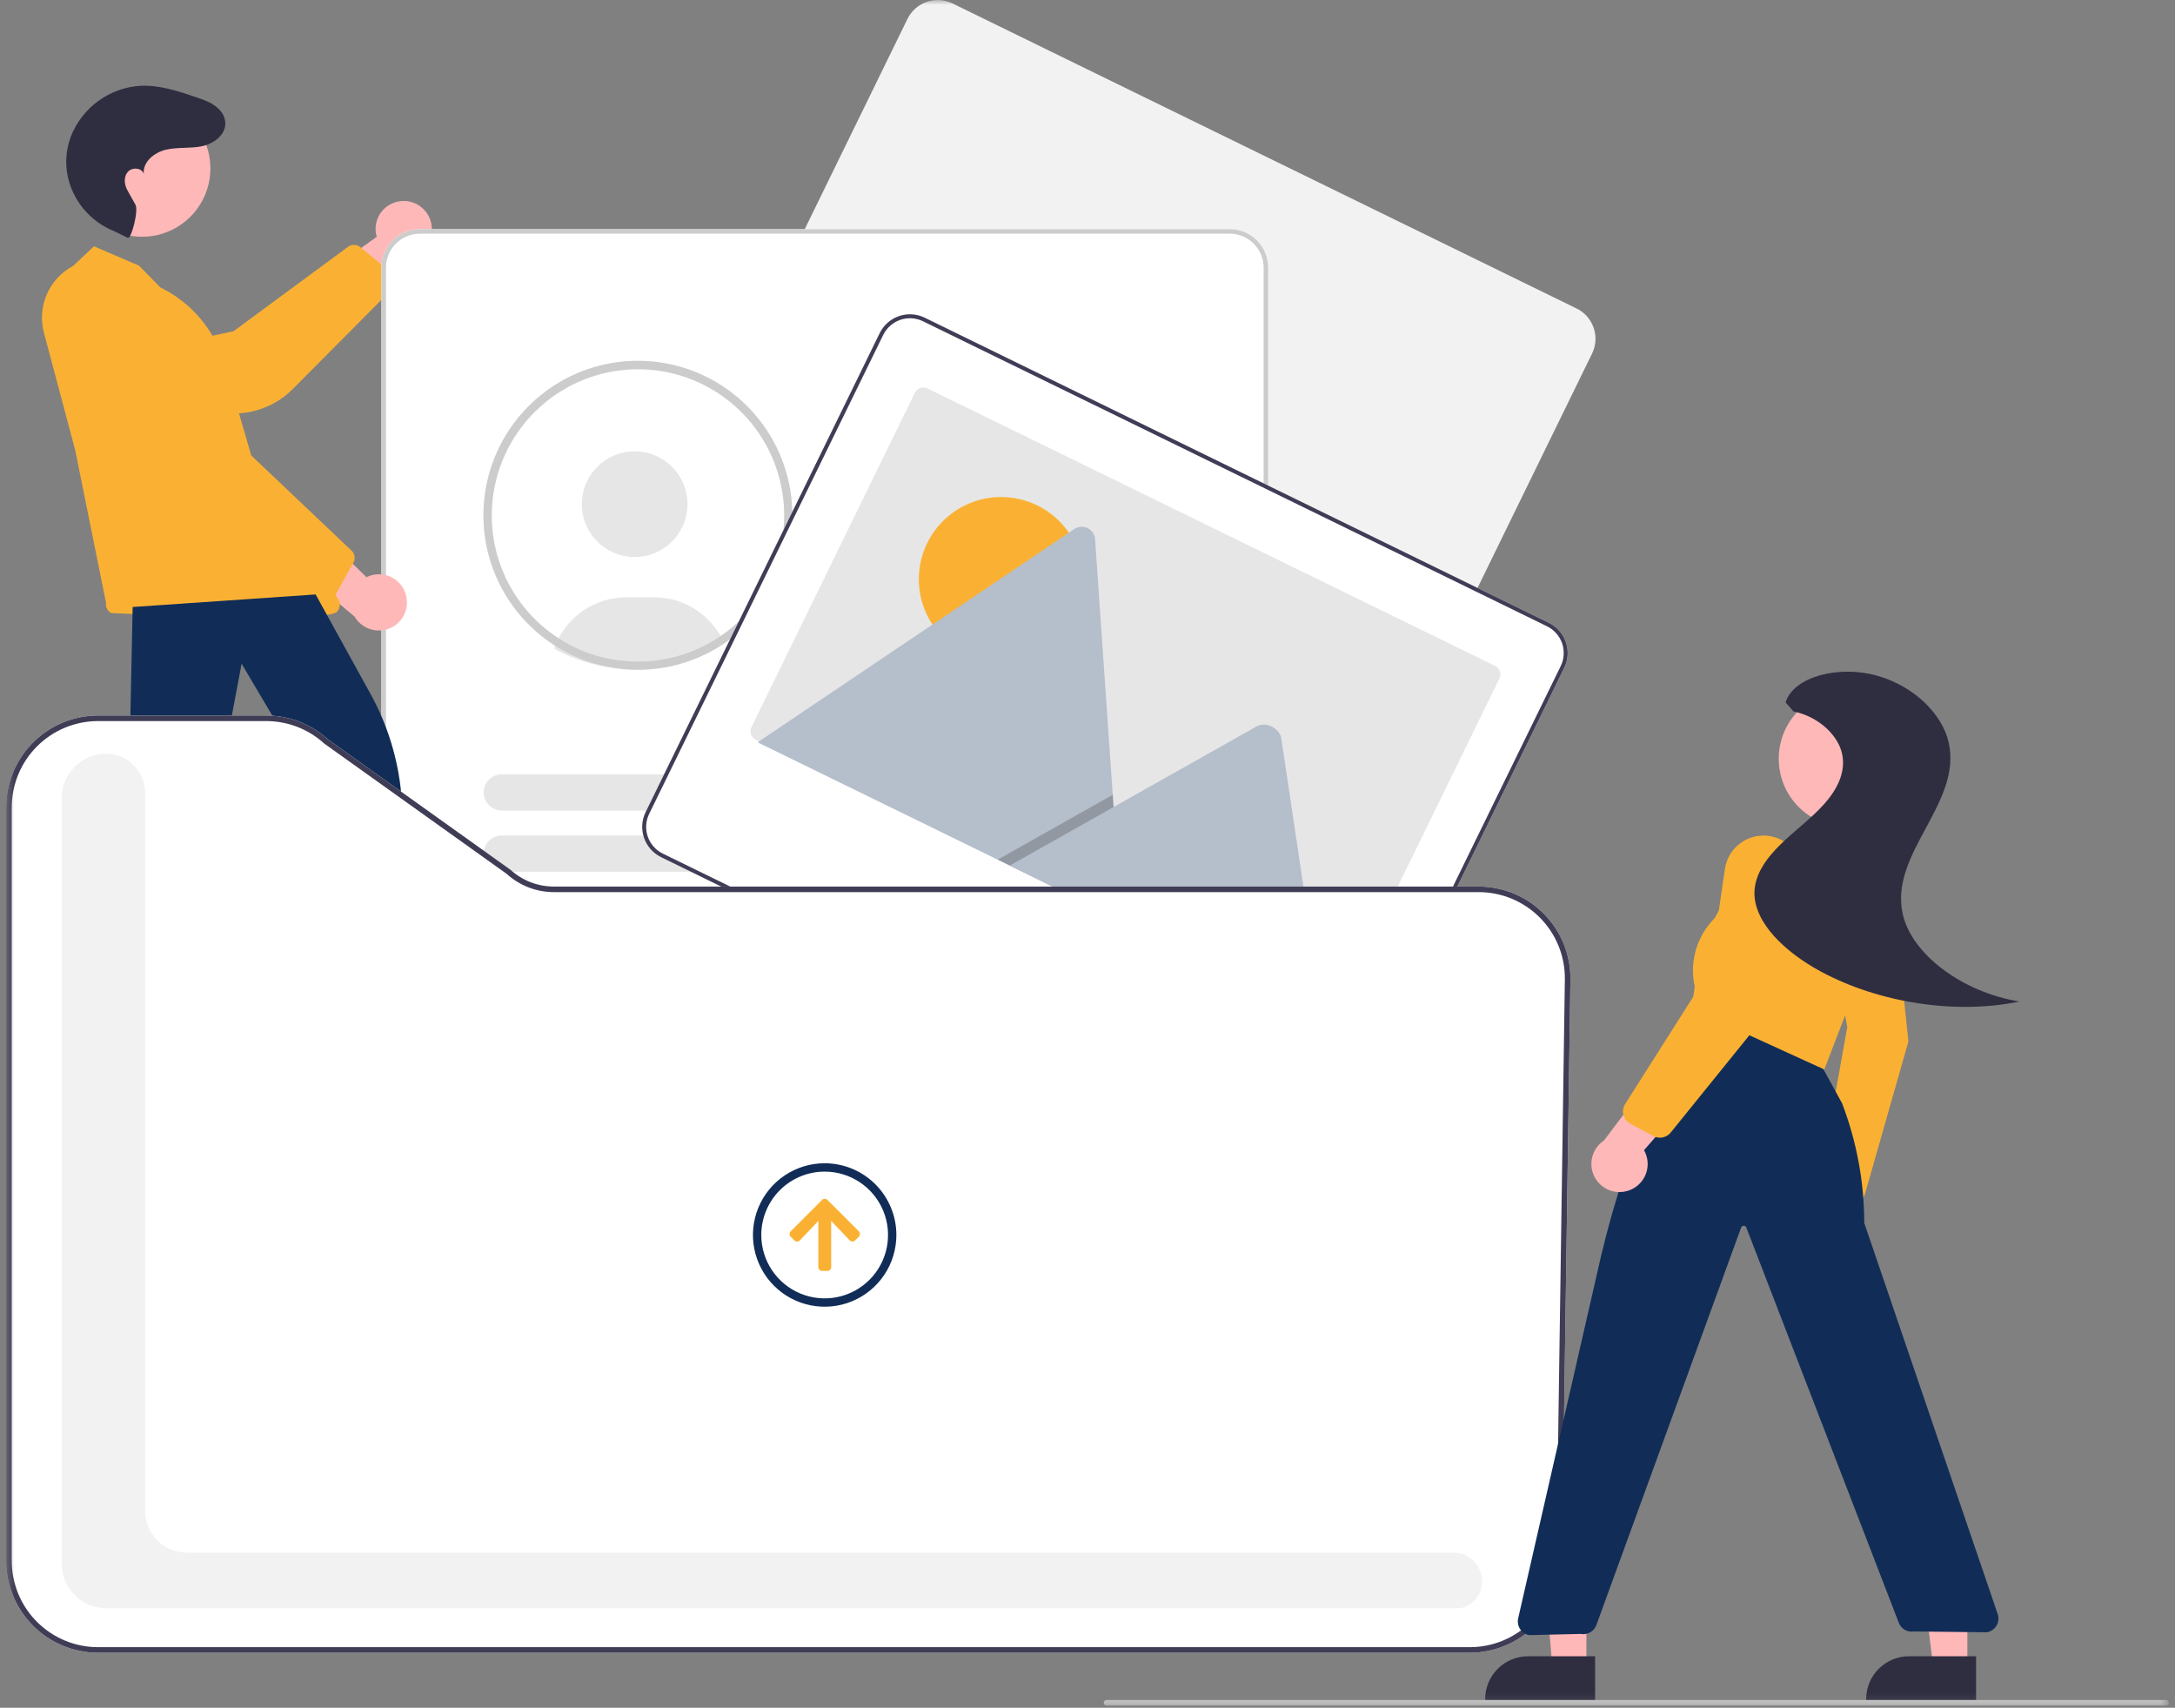 <svg xmlns="http://www.w3.org/2000/svg" width="228" height="179" viewBox="0 0 228 179" fill="none">
<rect x="0" y="0" width="228" height="179" fill="#808080" stroke="none"/>
<mask id="mask0_10019_147629" style="mask-type:luminance" maskUnits="userSpaceOnUse" x="0" y="0" width="228" height="179">
<path d="M227.345 0H0.648V178.771H227.345V0Z" fill="white"/>
</mask>
<g mask="url(#mask0_10019_147629)">
<path d="M41.981 21.085C41.555 21.132 41.145 21.272 40.779 21.495C40.413 21.718 40.1 22.018 39.862 22.375C39.625 22.732 39.469 23.136 39.404 23.56C39.34 23.983 39.37 24.416 39.491 24.827L31.016 30.883L36.068 32.828L43.341 26.778C44.018 26.529 44.58 26.04 44.921 25.404C45.262 24.768 45.357 24.029 45.19 23.328C45.022 22.626 44.603 22.01 44.011 21.597C43.42 21.184 42.698 21.002 41.981 21.085Z" fill="#FFB8B8"/>
<path d="M41.196 30.208L30.683 40.785C29.242 42.226 27.342 43.115 25.314 43.301L12.324 44.486C11.847 44.531 11.367 44.481 10.911 44.337C10.454 44.194 10.031 43.961 9.666 43.651C9.162 43.229 8.787 42.673 8.584 42.047C8.381 41.421 8.359 40.751 8.521 40.113C8.682 39.475 9.019 38.896 9.495 38.441C9.971 37.987 10.565 37.676 11.209 37.544L24.48 34.718L36.562 25.812C36.73 25.718 36.92 25.669 37.113 25.67C37.306 25.671 37.495 25.723 37.661 25.82L40.947 28.512C41.145 28.62 41.303 28.788 41.401 28.991C41.499 29.194 41.53 29.423 41.491 29.645C41.453 29.858 41.35 30.055 41.196 30.208Z" fill="#FAB133"/>
<path d="M167.231 35.892C167.309 35.17 167.163 34.441 166.813 33.805C166.463 33.169 165.925 32.656 165.273 32.336L99.849 0.36C99.433 0.156 98.981 0.037 98.518 0.008C98.056 -0.021 97.593 0.041 97.154 0.192C96.716 0.342 96.312 0.577 95.965 0.884C95.618 1.19 95.334 1.562 95.131 1.978L95.129 1.98L70.591 52.186C70.181 53.027 70.122 53.996 70.426 54.881C70.73 55.765 71.372 56.493 72.212 56.905L137.636 88.882C138.477 89.291 139.446 89.351 140.331 89.047C141.215 88.743 141.943 88.101 142.355 87.261L166.894 37.056C167.073 36.69 167.187 36.297 167.231 35.892Z" fill="#F2F2F2"/>
<path d="M128.907 147.324H44.016C42.947 147.323 41.922 146.898 41.166 146.142C40.411 145.386 39.986 144.362 39.984 143.293V28.05C39.986 26.981 40.411 25.956 41.166 25.201C41.922 24.445 42.947 24.02 44.016 24.019H128.907C129.976 24.02 131 24.445 131.756 25.201C132.512 25.956 132.937 26.981 132.938 28.05V143.293C132.937 144.362 132.512 145.386 131.756 146.142C131 146.898 129.976 147.323 128.907 147.324Z" fill="white"/>
<path d="M66.531 58.383C69.589 58.383 72.069 55.903 72.069 52.844C72.069 49.785 69.589 47.306 66.531 47.306C63.472 47.306 60.992 49.785 60.992 52.844C60.992 55.903 63.472 58.383 66.531 58.383Z" fill="#E6E6E6"/>
<path d="M58.086 67.981C58.868 68.426 59.688 68.804 60.534 69.11L60.684 69.162C62.389 69.76 64.184 70.065 65.991 70.063C66.355 70.063 66.705 70.05 67.032 70.025C67.829 69.977 68.62 69.868 69.4 69.699C69.828 69.606 70.255 69.494 70.668 69.367C70.767 69.338 70.86 69.309 70.961 69.277C72.643 68.731 74.224 67.912 75.64 66.852C75.526 66.637 75.402 66.428 75.267 66.226C74.539 65.114 73.546 64.2 72.376 63.569C71.206 62.937 69.897 62.608 68.568 62.609H65.653C64.115 62.61 62.61 63.052 61.317 63.883C60.024 64.715 58.996 65.9 58.358 67.299C58.256 67.522 58.165 67.75 58.086 67.981Z" fill="#E6E6E6"/>
<path d="M68.409 69.561C68.224 69.575 68.044 69.638 67.891 69.743C68.672 69.695 69.449 69.587 70.214 69.421L68.409 69.561Z" fill="#2F2E41"/>
<path d="M66.868 37.815C63.3 37.815 59.833 38.993 57.004 41.165C54.175 43.338 52.142 46.383 51.221 49.83C50.3 53.276 50.542 56.929 51.91 60.224C53.279 63.518 55.696 66.269 58.787 68.049C59.608 68.524 60.469 68.925 61.361 69.247L61.513 69.299C63.233 69.903 65.044 70.211 66.868 70.209C67.22 70.209 67.573 70.197 67.92 70.171C68.723 70.121 69.521 70.011 70.307 69.841C70.747 69.745 71.179 69.631 71.587 69.506C71.686 69.477 71.779 69.448 71.881 69.416C75.547 68.222 78.667 65.759 80.68 62.47C82.693 59.182 83.467 55.283 82.863 51.475C82.259 47.667 80.316 44.199 77.384 41.695C74.452 39.191 70.723 37.815 66.868 37.815ZM76.265 66.145C74.868 67.223 73.295 68.053 71.616 68.597C71.526 68.626 71.432 68.655 71.339 68.684C70.951 68.804 70.543 68.909 70.124 68.999C69.38 69.161 68.624 69.266 67.864 69.314C67.535 69.337 67.2 69.349 66.868 69.349C65.141 69.35 63.428 69.059 61.798 68.489L61.656 68.439C60.768 68.12 59.913 67.718 59.102 67.238C56.276 65.575 54.058 63.048 52.775 60.031C51.491 57.013 51.209 53.664 51.97 50.474C52.731 47.284 54.495 44.423 57.003 42.31C59.511 40.197 62.631 38.945 65.903 38.736C69.176 38.528 72.429 39.375 75.185 41.152C77.94 42.93 80.053 45.544 81.213 48.611C82.373 51.679 82.518 55.037 81.627 58.193C80.737 61.349 78.857 64.136 76.265 66.145Z" fill="#CCCCCC"/>
<path d="M128.907 147.324H44.016C42.947 147.323 41.922 146.898 41.166 146.142C40.411 145.386 39.986 144.362 39.984 143.293V28.05C39.986 26.981 40.411 25.956 41.166 25.201C41.922 24.445 42.947 24.02 44.016 24.019H128.907C129.976 24.02 131 24.445 131.756 25.201C132.512 25.956 132.937 26.981 132.938 28.05V143.293C132.937 144.362 132.512 145.386 131.756 146.142C131 146.898 129.976 147.323 128.907 147.324ZM44.016 24.493C43.072 24.494 42.168 24.869 41.502 25.536C40.835 26.203 40.46 27.107 40.459 28.05V143.293C40.46 144.236 40.835 145.14 41.502 145.807C42.168 146.474 43.072 146.849 44.016 146.85H128.907C129.85 146.849 130.754 146.474 131.421 145.807C132.088 145.14 132.463 144.236 132.464 143.293V28.05C132.463 27.107 132.088 26.203 131.421 25.536C130.754 24.869 129.85 24.494 128.907 24.493H44.016Z" fill="#CCCCCC"/>
<path d="M112.469 53.949H88.447C87.943 53.949 87.46 53.749 87.103 53.392C86.747 53.036 86.547 52.553 86.547 52.049C86.547 51.545 86.747 51.061 87.103 50.705C87.46 50.349 87.943 50.148 88.447 50.148H112.469C112.973 50.148 113.456 50.349 113.812 50.705C114.169 51.061 114.369 51.545 114.369 52.049C114.369 52.553 114.169 53.036 113.812 53.392C113.456 53.749 112.973 53.949 112.469 53.949Z" fill="#E6E6E6"/>
<path d="M120.308 60.363H88.447C87.943 60.363 87.46 60.163 87.103 59.807C86.747 59.45 86.547 58.967 86.547 58.463C86.547 57.959 86.747 57.475 87.103 57.119C87.46 56.763 87.943 56.562 88.447 56.562H120.308C120.812 56.562 121.295 56.763 121.651 57.119C122.008 57.475 122.208 57.959 122.208 58.463C122.208 58.967 122.008 59.45 121.651 59.807C121.295 60.163 120.812 60.363 120.308 60.363Z" fill="#E6E6E6"/>
<path d="M112.431 84.962H52.603C52.099 84.962 51.616 84.762 51.26 84.405C50.903 84.049 50.703 83.566 50.703 83.061C50.703 82.557 50.903 82.074 51.26 81.718C51.616 81.361 52.099 81.161 52.603 81.161H112.431C112.935 81.161 113.418 81.361 113.775 81.718C114.131 82.074 114.331 82.557 114.331 83.061C114.331 83.566 114.131 84.049 113.775 84.405C113.418 84.762 112.935 84.962 112.431 84.962Z" fill="#E6E6E6"/>
<path d="M120.27 91.376H52.603C52.099 91.376 51.616 91.176 51.26 90.819C50.903 90.463 50.703 89.98 50.703 89.476C50.703 88.972 50.903 88.488 51.26 88.132C51.616 87.775 52.099 87.575 52.603 87.575H120.27C120.774 87.575 121.257 87.775 121.614 88.132C121.97 88.488 122.17 88.972 122.17 89.476C122.17 89.98 121.97 90.463 121.614 90.819C121.257 91.176 120.774 91.376 120.27 91.376Z" fill="#E6E6E6"/>
<path d="M112.431 106.117H52.603C52.099 106.117 51.616 105.917 51.26 105.56C50.903 105.204 50.703 104.721 50.703 104.217C50.703 103.713 50.903 103.229 51.26 102.873C51.616 102.516 52.099 102.316 52.603 102.316H112.431C112.935 102.316 113.418 102.516 113.775 102.873C114.131 103.229 114.331 103.713 114.331 104.217C114.331 104.721 114.131 105.204 113.775 105.56C113.418 105.917 112.935 106.117 112.431 106.117Z" fill="#E6E6E6"/>
<path d="M120.27 112.531H52.603C52.099 112.531 51.616 112.33 51.26 111.974C50.903 111.618 50.703 111.134 50.703 110.63C50.703 110.126 50.903 109.643 51.26 109.287C51.616 108.93 52.099 108.73 52.603 108.73H120.27C120.774 108.73 121.257 108.93 121.614 109.287C121.97 109.643 122.17 110.126 122.17 110.63C122.17 111.134 121.97 111.618 121.614 111.974C121.257 112.33 120.774 112.531 120.27 112.531Z" fill="#E6E6E6"/>
<path d="M112.431 127.272H52.603C52.099 127.272 51.616 127.072 51.26 126.716C50.903 126.359 50.703 125.876 50.703 125.372C50.703 124.868 50.903 124.384 51.26 124.028C51.616 123.672 52.099 123.471 52.603 123.471H112.431C112.935 123.471 113.418 123.672 113.775 124.028C114.131 124.384 114.331 124.868 114.331 125.372C114.331 125.876 114.131 126.359 113.775 126.716C113.418 127.072 112.935 127.272 112.431 127.272Z" fill="#E6E6E6"/>
<path d="M120.27 133.686H52.603C52.099 133.686 51.616 133.486 51.26 133.129C50.903 132.773 50.703 132.289 50.703 131.785C50.703 131.281 50.903 130.798 51.26 130.442C51.616 130.085 52.099 129.885 52.603 129.885H120.27C120.773 129.886 121.256 130.086 121.612 130.443C121.968 130.799 122.168 131.282 122.168 131.785C122.168 132.289 121.968 132.772 121.612 133.128C121.256 133.485 120.773 133.685 120.27 133.686Z" fill="#E6E6E6"/>
<path d="M164.317 68.832C164.395 68.11 164.249 67.381 163.899 66.745C163.549 66.109 163.011 65.596 162.359 65.276L96.935 33.299C96.519 33.096 96.067 32.976 95.604 32.947C95.142 32.919 94.679 32.981 94.24 33.131C93.802 33.282 93.398 33.517 93.051 33.823C92.704 34.13 92.42 34.501 92.216 34.917L92.215 34.92L67.677 85.126C67.267 85.967 67.208 86.936 67.512 87.82C67.816 88.705 68.458 89.433 69.298 89.845L134.722 121.821C135.563 122.231 136.532 122.29 137.416 121.986C138.301 121.682 139.029 121.04 139.441 120.2L163.979 69.995C164.159 69.63 164.273 69.236 164.317 68.832Z" fill="white"/>
<path d="M164.317 68.832C164.395 68.11 164.249 67.381 163.899 66.745C163.549 66.109 163.011 65.596 162.359 65.276L96.935 33.299C96.519 33.096 96.067 32.976 95.604 32.947C95.142 32.919 94.679 32.981 94.24 33.131C93.802 33.282 93.398 33.517 93.051 33.823C92.704 34.13 92.42 34.501 92.216 34.917L92.215 34.92L67.677 85.126C67.267 85.967 67.208 86.936 67.512 87.82C67.816 88.705 68.458 89.433 69.298 89.845L134.722 121.821C135.563 122.231 136.532 122.29 137.416 121.986C138.301 121.682 139.029 121.04 139.441 120.2L163.979 69.995C164.159 69.63 164.273 69.236 164.317 68.832ZM139.068 120.018C138.705 120.759 138.062 121.326 137.282 121.594C136.501 121.862 135.646 121.81 134.904 121.448L69.48 89.472C68.739 89.109 68.172 88.466 67.904 87.686C67.636 86.905 67.688 86.05 68.05 85.308L92.588 35.102C92.952 34.361 93.594 33.794 94.375 33.526C95.155 33.258 96.01 33.311 96.752 33.672L162.177 65.649C162.918 66.012 163.484 66.654 163.752 67.435C164.021 68.216 163.968 69.071 163.607 69.813L139.068 120.018Z" fill="#3F3D56"/>
<path d="M157.183 71.115L140.048 106.172C139.934 106.406 139.732 106.585 139.485 106.669C139.239 106.754 138.969 106.737 138.735 106.623L79.223 77.536C79.18 77.516 79.139 77.492 79.101 77.465C78.906 77.332 78.765 77.133 78.705 76.905C78.644 76.677 78.668 76.434 78.772 76.222L95.906 41.165C95.962 41.05 96.041 40.946 96.138 40.861C96.235 40.775 96.347 40.709 96.469 40.668C96.591 40.626 96.72 40.608 96.849 40.616C96.978 40.624 97.103 40.657 97.219 40.714L156.731 69.801C156.966 69.915 157.145 70.118 157.229 70.364C157.314 70.61 157.297 70.881 157.183 71.115Z" fill="#E6E6E6"/>
<path d="M104.939 69.334C109.699 69.334 113.558 65.475 113.558 60.715C113.558 55.955 109.699 52.097 104.939 52.097C100.179 52.097 96.32 55.955 96.32 60.715C96.32 65.475 100.179 69.334 104.939 69.334Z" fill="#FAB133"/>
<path d="M117.552 96.445L79.566 77.879C79.518 77.857 79.473 77.83 79.43 77.799L112.605 55.46C112.809 55.32 113.047 55.237 113.294 55.219C113.542 55.2 113.789 55.248 114.012 55.357C114.235 55.466 114.424 55.632 114.562 55.838C114.699 56.044 114.78 56.283 114.795 56.531L116.645 83.307L116.734 84.589L117.552 96.445Z" fill="#B5BECB"/>
<path opacity="0.2" d="M117.555 96.445L104.586 90.106L115.472 83.97L116.256 83.528L116.648 83.307L116.737 84.588L117.555 96.445Z" fill="black"/>
<path d="M138.706 106.782L105.852 90.724L116.738 84.588L117.522 84.146L131.708 76.149C132.638 75.625 133.971 76.216 134.273 77.218C134.293 77.286 134.309 77.356 134.32 77.425L138.706 106.782Z" fill="#B5BECB"/>
<path d="M37.329 109.842H40.903L42.603 96.058L37.328 96.058L37.329 109.842Z" fill="#FFB8B8"/>
<path d="M36.422 108.676L43.46 108.675C44.049 108.675 44.632 108.791 45.176 109.017C45.721 109.242 46.215 109.572 46.632 109.989C47.048 110.405 47.378 110.9 47.604 111.444C47.829 111.988 47.945 112.571 47.945 113.16V113.306L36.422 113.307L36.422 108.676Z" fill="#2F2E41"/>
<path d="M9.555 107.567L13.257 108.291L17.813 94.354L12.348 93.285L9.555 107.567Z" fill="#FFB8B8"/>
<path d="M8.845 106.173L16.136 107.6C16.747 107.719 17.328 107.957 17.846 108.301C18.364 108.645 18.809 109.088 19.156 109.604C19.503 110.119 19.745 110.699 19.869 111.308C19.992 111.918 19.994 112.545 19.874 113.156L19.845 113.307L7.906 110.971L8.845 106.173Z" fill="#2F2E41"/>
<path d="M42.535 62.292C42.414 61.881 42.204 61.502 41.921 61.181C41.637 60.859 41.286 60.604 40.894 60.433C40.501 60.262 40.075 60.179 39.647 60.19C39.218 60.201 38.798 60.306 38.414 60.497L30.965 53.216L29.938 58.53L37.169 64.63C37.533 65.253 38.113 65.721 38.799 65.945C39.484 66.168 40.229 66.133 40.89 65.845C41.552 65.557 42.084 65.036 42.388 64.381C42.691 63.726 42.743 62.983 42.535 62.292Z" fill="#FFB8B8"/>
<path d="M14.894 24.815C18.848 24.815 22.053 21.61 22.053 17.655C22.053 13.701 18.848 10.496 14.894 10.496C10.94 10.496 7.734 13.701 7.734 17.655C7.734 21.61 10.94 24.815 14.894 24.815Z" fill="#FFB8B8"/>
<path d="M13.388 24.924C13.769 25.09 14.548 22.059 14.199 21.453C13.68 20.551 13.71 20.558 13.366 19.961C13.021 19.365 12.944 18.548 13.391 18.023C13.837 17.499 14.869 17.568 15.073 18.226C14.942 16.976 16.178 15.972 17.403 15.689C18.627 15.407 19.919 15.582 21.15 15.331C22.579 15.039 24.066 13.842 23.496 12.27C23.398 12.008 23.252 11.768 23.064 11.561C22.405 10.82 21.484 10.504 20.583 10.198C18.709 9.562 16.783 8.917 14.805 8.988C13.175 9.073 11.605 9.631 10.288 10.595C8.971 11.558 7.963 12.885 7.387 14.412C7.251 14.794 7.146 15.187 7.072 15.586C6.393 19.236 8.513 22.837 11.956 24.228L13.388 24.924Z" fill="#2F2E41"/>
<path d="M11.63 64.254C11.448 64.143 11.301 63.982 11.209 63.789C11.117 63.597 11.083 63.382 11.112 63.17L7.881 47.167L4.607 34.884C4.247 33.539 4.356 32.111 4.915 30.834C5.473 29.558 6.449 28.51 7.682 27.862L9.847 25.814L14.57 27.848L16.814 30.13C18.424 30.914 19.852 32.026 21.006 33.394C22.16 34.763 23.016 36.358 23.517 38.077L27.116 50.394L35.429 62.761C35.568 62.967 35.633 63.214 35.613 63.462C35.594 63.71 35.491 63.944 35.321 64.125C34.165 65.369 11.63 64.254 11.63 64.254Z" fill="#FAB133"/>
<path d="M33.409 63.117L21.151 54.623C19.48 53.458 18.271 51.743 17.733 49.779L14.287 37.198C14.159 36.737 14.124 36.255 14.186 35.78C14.247 35.306 14.402 34.849 14.643 34.435C14.97 33.865 15.452 33.398 16.033 33.088C16.613 32.779 17.269 32.64 17.925 32.687C18.581 32.733 19.211 32.964 19.742 33.353C20.273 33.741 20.683 34.272 20.926 34.883L26.036 47.453L36.924 57.785C37.046 57.934 37.128 58.112 37.16 58.302C37.192 58.492 37.175 58.687 37.108 58.868L35.035 62.575C34.963 62.789 34.826 62.974 34.643 63.106C34.46 63.238 34.24 63.309 34.015 63.31C33.798 63.309 33.586 63.242 33.409 63.117Z" fill="#FAB133"/>
<path d="M7.946 105.434C7.846 105.29 7.782 105.124 7.759 104.951C7.737 104.777 7.756 104.6 7.816 104.436L13.486 83.821L13.906 63.622L32.995 62.313L33.087 62.307L38.837 72.727C40.637 75.985 41.739 79.583 42.073 83.29L43.968 104.053C43.996 104.335 43.913 104.617 43.736 104.839C43.559 105.061 43.301 105.204 43.02 105.238L37.264 105.785C36.987 105.819 36.707 105.743 36.485 105.574C36.263 105.404 36.116 105.155 36.075 104.878L33.738 83.779L25.328 69.57L22.505 84.529L16.657 105.187C16.581 105.393 16.443 105.571 16.263 105.698C16.083 105.824 15.869 105.893 15.649 105.894L8.828 105.897C8.654 105.898 8.483 105.856 8.329 105.775C8.176 105.694 8.044 105.577 7.946 105.434Z" fill="#112D57"/>
<path d="M154.112 173.233H10.268C7.718 173.23 5.272 172.215 3.469 170.412C1.666 168.609 0.651 166.164 0.648 163.613V84.618C0.651 82.067 1.666 79.622 3.469 77.819C5.272 76.015 7.718 75.001 10.268 74.998H27.904C30.297 74.996 32.605 75.888 34.374 77.499L53.5 91.156C54.747 92.295 56.375 92.927 58.064 92.925H155.005C156.28 92.925 157.542 93.179 158.718 93.671C159.895 94.163 160.961 94.884 161.856 95.793C162.751 96.701 163.457 97.778 163.932 98.961C164.407 100.144 164.642 101.41 164.623 102.685L163.73 163.754C163.683 166.277 162.65 168.682 160.852 170.453C159.055 172.225 156.635 173.222 154.112 173.233Z" fill="white"/>
<path d="M152.832 168.569H11.117C9.887 168.567 8.707 168.078 7.837 167.208C6.967 166.338 6.478 165.159 6.477 163.928V83.641C6.478 82.41 6.967 81.231 7.837 80.361C8.707 79.491 9.887 79.001 11.117 79C12.205 79.001 13.248 79.434 14.018 80.204C14.787 80.973 15.22 82.016 15.222 83.104V158.39C15.223 159.543 15.681 160.648 16.497 161.464C17.312 162.279 18.418 162.738 19.57 162.739H152.353C153.013 162.732 153.656 162.945 154.18 163.346C154.704 163.747 155.078 164.312 155.244 164.951C155.429 165.556 155.406 166.206 155.178 166.797C154.951 167.388 154.532 167.886 153.988 168.211C153.643 168.435 153.243 168.559 152.832 168.569Z" fill="#F2F2F2"/>
<path d="M83.265 130.012L82.892 129.639C82.815 129.566 82.769 129.466 82.766 129.36C82.762 129.254 82.801 129.152 82.874 129.074C82.879 129.068 82.886 129.062 82.892 129.056L86.165 125.779C86.201 125.741 86.244 125.71 86.292 125.688C86.34 125.667 86.391 125.655 86.444 125.653C86.496 125.651 86.549 125.66 86.598 125.678C86.647 125.697 86.692 125.725 86.73 125.761C86.736 125.767 86.743 125.773 86.749 125.779L90.022 129.053C90.06 129.09 90.091 129.134 90.112 129.183C90.133 129.231 90.145 129.284 90.146 129.337C90.147 129.39 90.137 129.443 90.118 129.493C90.098 129.542 90.069 129.587 90.032 129.626L90.022 129.636L89.649 130.009C89.612 130.047 89.568 130.078 89.519 130.099C89.47 130.12 89.418 130.132 89.365 130.133C89.311 130.133 89.258 130.124 89.209 130.104C89.159 130.085 89.114 130.056 89.076 130.019L89.066 130.009L87.13 127.968V132.81C87.131 132.863 87.121 132.915 87.101 132.964C87.081 133.013 87.052 133.058 87.015 133.095C86.978 133.133 86.933 133.163 86.885 133.184C86.836 133.204 86.784 133.215 86.731 133.215H86.728H86.189C86.081 133.215 85.978 133.173 85.902 133.097C85.826 133.021 85.784 132.918 85.784 132.81V127.974L83.848 130.015C83.773 130.092 83.671 130.136 83.563 130.137C83.456 130.138 83.352 130.097 83.275 130.022L83.265 130.012Z" fill="#FAB133"/>
<path d="M86.447 122.803C87.761 122.803 89.046 123.193 90.138 123.923C91.231 124.653 92.082 125.69 92.585 126.904C93.088 128.118 93.219 129.454 92.963 130.742C92.707 132.031 92.074 133.215 91.145 134.144C90.216 135.073 89.032 135.705 87.743 135.962C86.455 136.218 85.119 136.087 83.905 135.584C82.691 135.081 81.654 134.229 80.924 133.137C80.194 132.044 79.804 130.76 79.804 129.446C79.806 127.685 80.506 125.996 81.752 124.75C82.997 123.505 84.686 122.805 86.447 122.803ZM86.447 121.928C84.961 121.928 83.507 122.369 82.271 123.195C81.034 124.021 80.071 125.196 79.502 126.569C78.933 127.943 78.784 129.455 79.074 130.913C79.364 132.371 80.08 133.711 81.132 134.762C82.183 135.813 83.522 136.529 84.981 136.819C86.439 137.11 87.951 136.961 89.324 136.392C90.698 135.823 91.872 134.859 92.698 133.623C93.524 132.387 93.965 130.933 93.965 129.446C93.965 127.452 93.173 125.54 91.763 124.13C90.353 122.721 88.441 121.928 86.447 121.928Z" fill="#112D57"/>
<path d="M154.112 173.233H10.268C7.718 173.23 5.272 172.215 3.469 170.412C1.666 168.609 0.651 166.164 0.648 163.613V84.618C0.651 82.067 1.666 79.622 3.469 77.819C5.272 76.015 7.718 75.001 10.268 74.998H27.904C30.297 74.996 32.605 75.888 34.374 77.499L53.5 91.156C54.747 92.295 56.375 92.927 58.064 92.925H155.005C156.28 92.925 157.542 93.179 158.718 93.671C159.895 94.163 160.961 94.884 161.856 95.793C162.751 96.701 163.457 97.778 163.932 98.961C164.407 100.144 164.642 101.41 164.623 102.685L163.73 163.754C163.683 166.277 162.65 168.682 160.852 170.453C159.055 172.225 156.635 173.222 154.112 173.233ZM10.268 75.581C7.872 75.584 5.575 76.537 3.881 78.231C2.187 79.925 1.234 82.222 1.231 84.618V163.613C1.234 166.009 2.187 168.306 3.881 170C5.575 171.694 7.872 172.647 10.268 172.65H154.112C156.482 172.64 158.755 171.703 160.444 170.039C162.132 168.375 163.103 166.116 163.147 163.745L164.04 102.677C164.058 101.479 163.837 100.29 163.391 99.178C162.945 98.067 162.282 97.055 161.441 96.202C160.6 95.349 159.598 94.671 158.493 94.209C157.388 93.746 156.203 93.508 155.005 93.508H58.064C56.236 93.51 54.472 92.829 53.12 91.599L33.994 77.941C32.331 76.421 30.158 75.579 27.904 75.581H10.268Z" fill="#3F3D56"/>
<path d="M166.3 174.771H162.726L161.609 160.986L166.301 160.987L166.3 174.771Z" fill="#FFB8B8"/>
<path d="M167.211 178.235H155.688V178.089C155.687 177.5 155.803 176.917 156.029 176.373C156.254 175.828 156.585 175.334 157.001 174.917C157.418 174.501 157.911 174.171 158.455 173.945C158.999 173.72 159.584 173.604 160.173 173.604H167.211V178.235Z" fill="#2F2E41"/>
<path d="M206.235 174.771H202.661L200.961 160.986L206.235 160.987V174.771Z" fill="#FFB8B8"/>
<path d="M207.148 178.235H195.625V178.089C195.625 177.5 195.741 176.917 195.966 176.373C196.192 175.828 196.522 175.334 196.939 174.917C197.355 174.501 197.85 174.171 198.394 173.945C198.938 173.72 199.521 173.604 200.11 173.604H207.148V178.235Z" fill="#2F2E41"/>
<path d="M194.483 132.158C194.976 131.58 195.254 130.849 195.27 130.089C195.285 129.329 195.037 128.587 194.568 127.989C194.473 127.875 194.369 127.769 194.256 127.671L196.948 117.734L192.461 119.222L190.593 128.431C190.283 128.999 190.146 129.645 190.199 130.29C190.251 130.935 190.491 131.55 190.89 132.06C191.098 132.335 191.365 132.56 191.672 132.718C191.979 132.876 192.318 132.963 192.663 132.972C193.008 132.982 193.351 132.913 193.666 132.773C193.981 132.632 194.26 132.422 194.483 132.158Z" fill="#FFB8B8"/>
<path d="M194.318 126.045C194.262 126.045 194.206 126.041 194.15 126.032L191.812 125.68C191.631 125.649 191.458 125.578 191.306 125.473C191.154 125.368 191.027 125.231 190.934 125.071C190.732 124.732 190.659 124.331 190.729 123.943L193.646 107.653L191.668 97.188C191.286 95.174 192.27 93.14 193.956 92.456C194.457 92.252 195.001 92.18 195.537 92.249C196.074 92.318 196.583 92.524 197.015 92.848C197.482 93.202 197.869 93.649 198.151 94.162C198.433 94.674 198.605 95.241 198.654 95.824L200.054 109.168L200.037 109.226L195.531 125.039C195.466 125.316 195.313 125.564 195.094 125.746C194.875 125.928 194.602 126.033 194.318 126.045Z" fill="#FAB133"/>
<path d="M193.62 86.689C197.574 86.689 200.78 83.484 200.78 79.53C200.78 75.576 197.574 72.37 193.62 72.37C189.666 72.37 186.461 75.576 186.461 79.53C186.461 83.484 189.666 86.689 193.62 86.689Z" fill="#FFB8B8"/>
<path d="M189.96 112.81C189.782 112.81 189.605 112.777 189.438 112.713L178.122 108.361C177.816 108.244 177.558 108.027 177.391 107.745C177.224 107.463 177.157 107.133 177.201 106.808L177.655 103.399C177.386 102.191 177.41 100.936 177.727 99.739C178.045 98.542 178.645 97.439 179.477 96.523L179.753 96.219L183.101 90.114C183.327 89.701 183.634 89.336 184.002 89.041C184.371 88.747 184.794 88.528 185.247 88.398C185.701 88.267 186.175 88.228 186.644 88.282C187.112 88.337 187.566 88.483 187.977 88.713L193.89 92.017C194.668 92.451 195.255 93.161 195.537 94.006C196.332 96.4 196.273 98.996 195.37 101.351L191.322 111.876C191.215 112.151 191.028 112.386 190.785 112.553C190.542 112.72 190.254 112.809 189.96 112.81Z" fill="#FAB133"/>
<path d="M160.307 171.386L160.292 171.383C160.099 171.346 159.915 171.27 159.752 171.161C159.589 171.051 159.45 170.909 159.343 170.744C159.237 170.579 159.164 170.394 159.131 170.2C159.097 170.007 159.103 169.808 159.148 169.617L167.82 131.711C169.24 125.702 171.201 119.834 173.68 114.178L177.369 105.767L191.135 112.052L193.101 115.646C194.633 119.65 195.421 123.9 195.426 128.187L209.414 169.181C209.482 169.381 209.506 169.594 209.484 169.804C209.462 170.015 209.394 170.218 209.286 170.399C209.177 170.581 209.031 170.737 208.856 170.856C208.681 170.975 208.483 171.055 208.274 171.09L200.617 171.003C200.545 171.016 200.471 171.022 200.398 171.021C200.108 171.022 199.824 170.935 199.584 170.772C199.344 170.609 199.158 170.378 199.051 170.108L183.061 128.661C183.038 128.606 182.999 128.559 182.949 128.527C182.899 128.494 182.84 128.478 182.781 128.48C182.722 128.481 182.666 128.5 182.619 128.534C182.572 128.569 182.536 128.617 182.517 128.672L167.346 170.325C167.229 170.649 167.002 170.921 166.703 171.092C166.405 171.263 166.055 171.323 165.717 171.261L160.307 171.386Z" fill="#112D57"/>
<path d="M170.773 124.771C171.177 124.628 171.544 124.397 171.849 124.096C172.154 123.795 172.39 123.431 172.539 123.029C172.688 122.628 172.747 122.198 172.712 121.771C172.677 121.344 172.549 120.93 172.337 120.557L179.194 112.716L173.83 111.985L168.141 119.543C167.54 119.941 167.105 120.546 166.919 121.243C166.734 121.941 166.811 122.682 167.135 123.326C167.459 123.971 168.009 124.474 168.679 124.74C169.35 125.006 170.095 125.017 170.773 124.771Z" fill="#FFB8B8"/>
<path d="M174.002 119.247C173.763 119.247 173.528 119.188 173.317 119.076L170.904 117.79C170.727 117.695 170.572 117.565 170.447 117.408C170.323 117.25 170.232 117.069 170.181 116.875C170.13 116.681 170.119 116.478 170.15 116.28C170.181 116.082 170.252 115.892 170.36 115.722L179.272 101.679L180.817 91.081C180.897 90.534 181.088 90.008 181.377 89.536C181.666 89.064 182.047 88.655 182.499 88.335C182.951 88.015 183.462 87.79 184.003 87.673C184.545 87.556 185.104 87.551 185.647 87.656C186.19 87.762 186.707 87.977 187.165 88.288C187.622 88.599 188.012 89 188.311 89.466C188.609 89.932 188.81 90.454 188.901 91C188.992 91.546 188.971 92.105 188.84 92.643L185.649 105.705L175.137 118.707C175 118.876 174.827 119.013 174.631 119.106C174.434 119.2 174.219 119.248 174.002 119.247Z" fill="#FAB133"/>
<path d="M187.18 73.623C188.008 70.907 192.793 69.695 196.77 70.822C200.747 71.949 203.604 74.903 204.269 77.791C205.741 84.188 198.06 89.379 199.452 95.775C200.373 100.008 205.7 104.009 211.701 104.976C205.088 106.359 197.017 105.143 190.885 101.839C187.068 99.783 183.866 96.68 183.915 93.55C183.944 91.655 185.149 89.98 186.624 88.532C188.098 87.084 189.862 85.797 191.215 84.286C192.568 82.775 193.505 80.966 193.111 79.048C192.716 77.129 190.71 75.129 188.011 74.571L187.18 73.623Z" fill="#2F2E41"/>
<path d="M227.055 178.771H115.995C115.917 178.771 115.843 178.741 115.788 178.686C115.734 178.631 115.703 178.557 115.703 178.48C115.703 178.403 115.734 178.328 115.788 178.274C115.843 178.219 115.917 178.188 115.995 178.188H227.055C227.133 178.188 227.207 178.219 227.261 178.274C227.316 178.328 227.347 178.403 227.347 178.48C227.347 178.557 227.316 178.631 227.261 178.686C227.207 178.741 227.133 178.771 227.055 178.771Z" fill="#CCCCCC"/>
</g>
</svg>